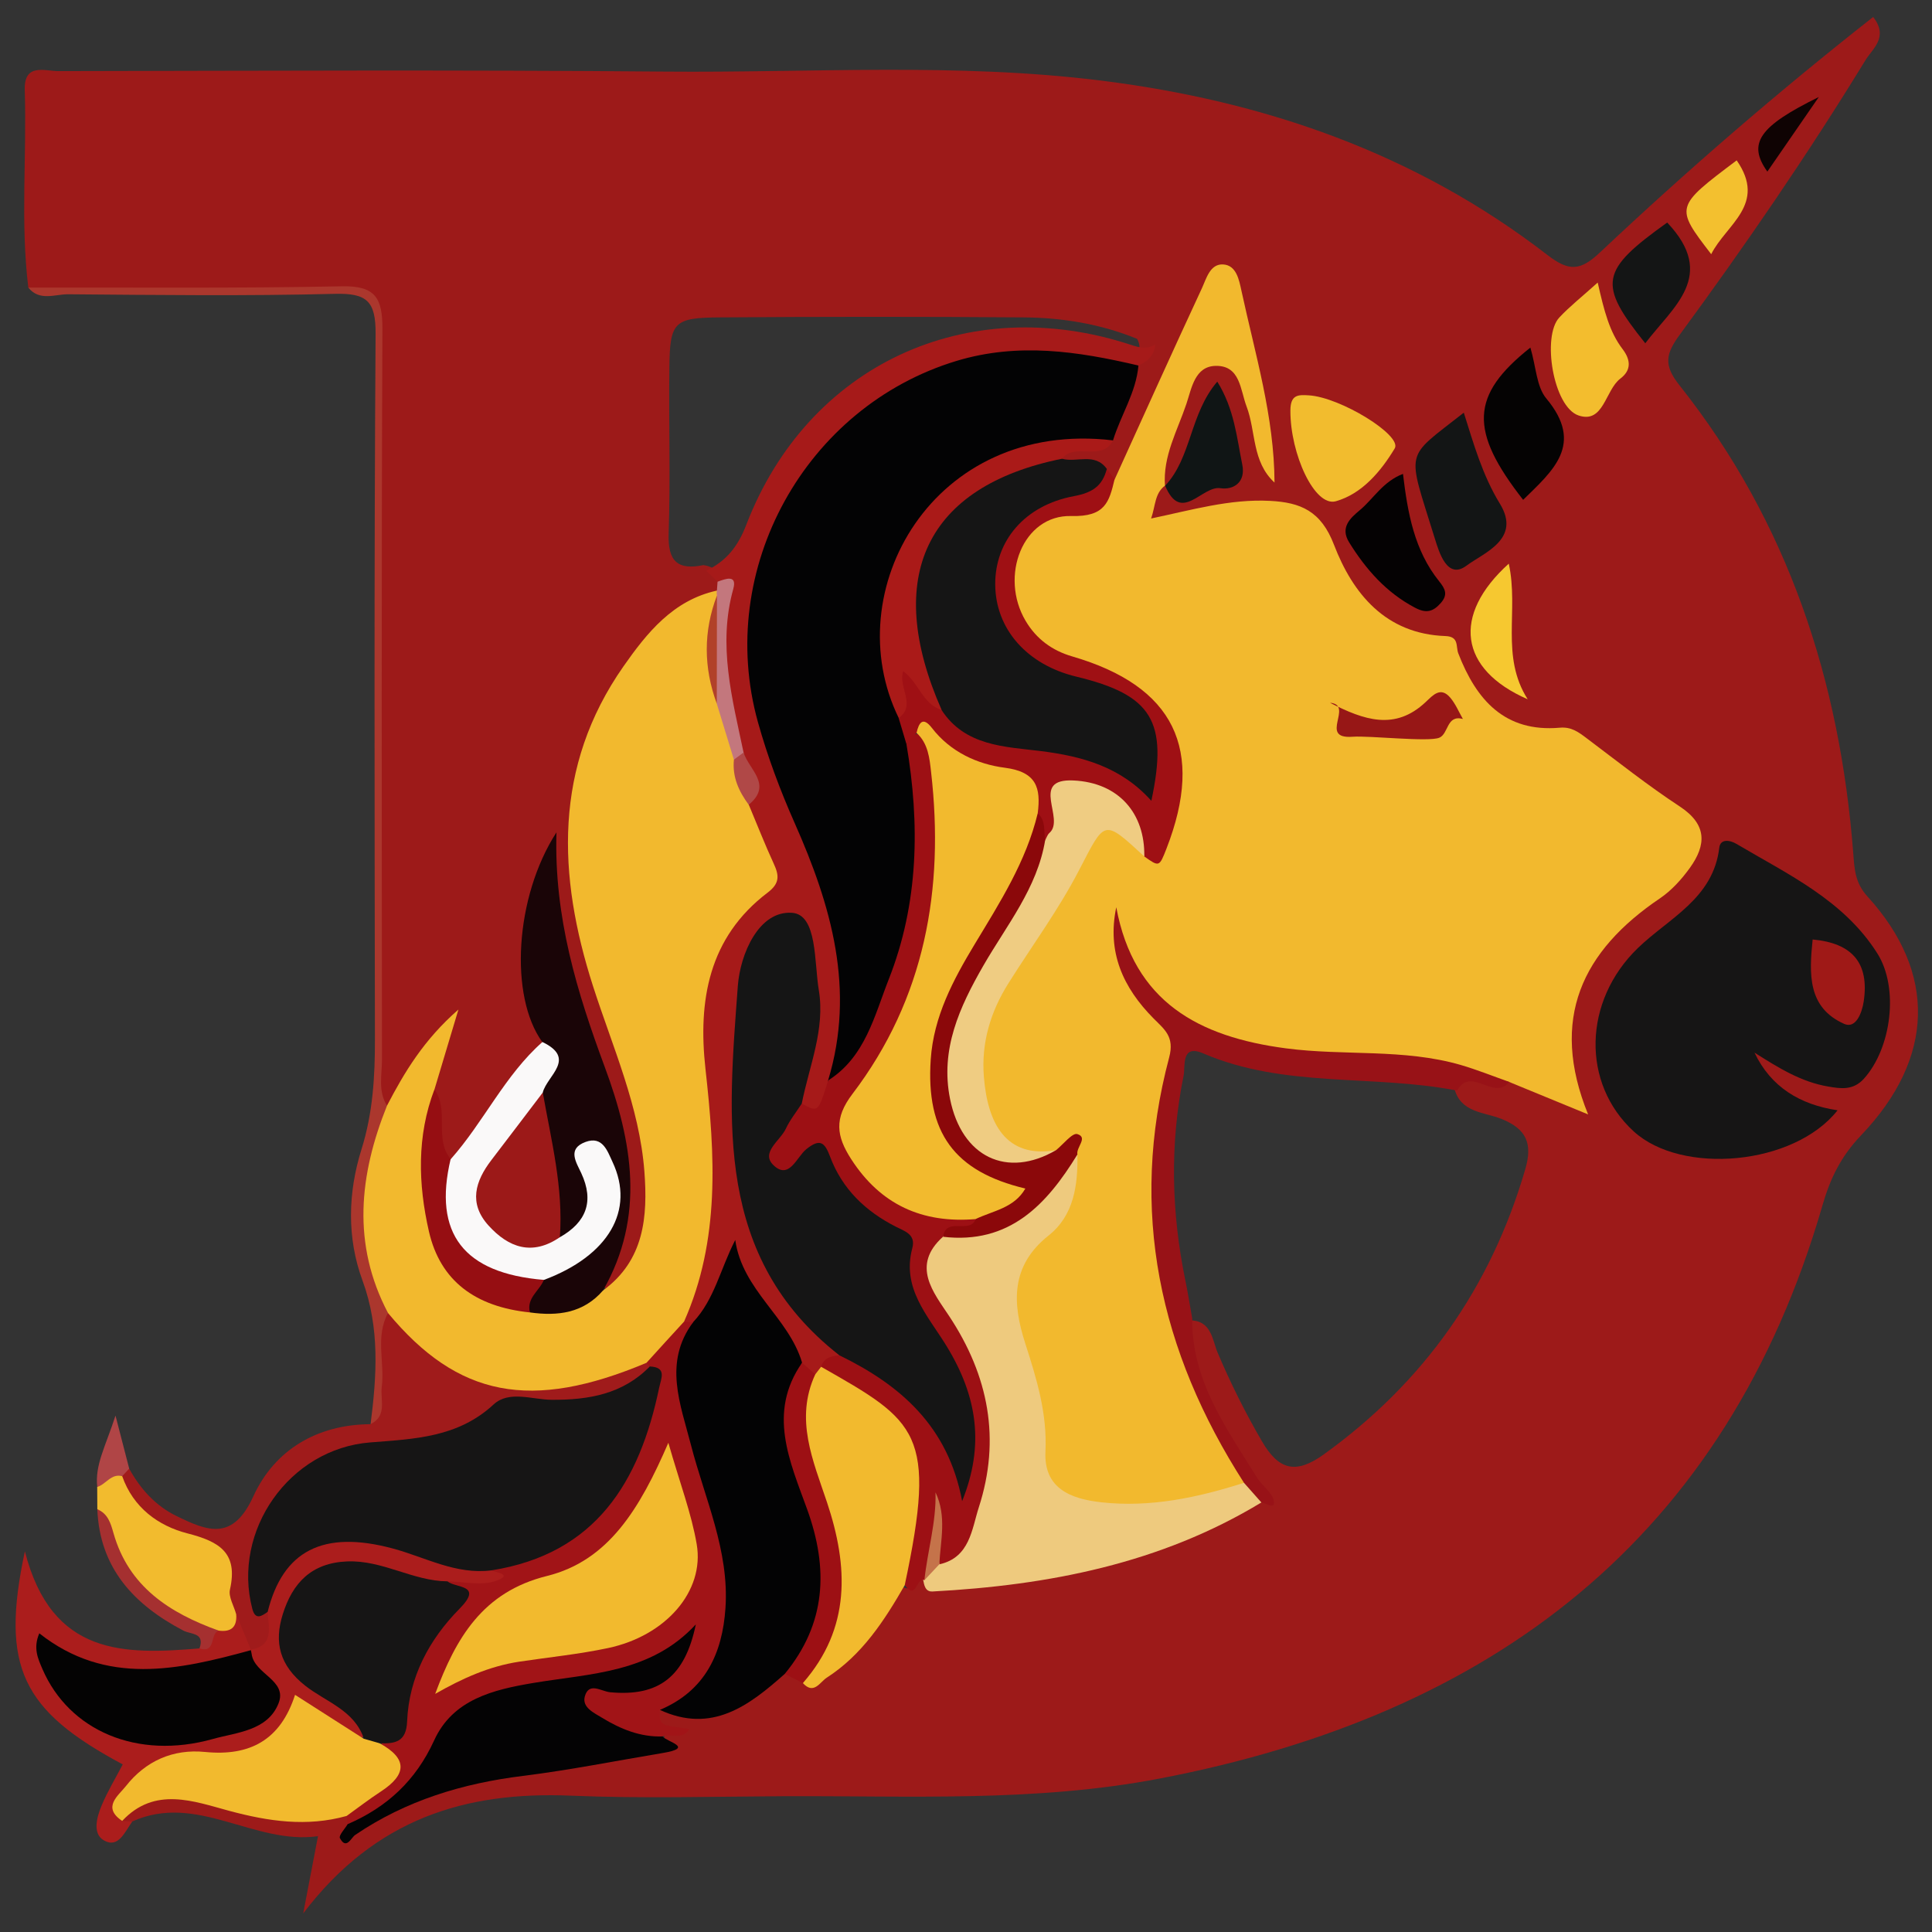 <?xml version="1.0" encoding="utf-8"?>
<!-- Generator: Adobe Illustrator 25.2.1, SVG Export Plug-In . SVG Version: 6.00 Build 0)  -->
<svg version="1.1" id="Layer_1" xmlns="http://www.w3.org/2000/svg" xmlns:xlink="http://www.w3.org/1999/xlink" x="0px" y="0px"
	 viewBox="0 0 32 32" style="enable-background:new 0 0 32 32;" xml:space="preserve">
<rect x="0" y="0" width="32" height="32" fill="#333333" stroke="none"/>
<style type="text/css">
	.st0{fill:#9D1A19;}
	.st1{fill:#AB1D1C;}
	.st2{fill:#A01B1B;}
	.st3{fill:#AB372D;}
	.st4{fill:#F2BB2E;}
	.st5{fill:#A53030;}
	.st6{fill:#B04546;}
	.st7{fill:#F2B92E;}
	.st8{fill:#030304;}
	.st9{fill:#161515;}
	.st10{fill:#A61A19;}
	.st11{fill:#EECA7E;}
	.st12{fill:#151515;}
	.st13{fill:#A11417;}
	.st14{fill:#9D1014;}
	.st15{fill:#F2BA2E;}
	.st16{fill:#1A0507;}
	.st17{fill:#040304;}
	.st18{fill:#981217;}
	.st19{fill:#9F1014;}
	.st20{fill:#FAF9F9;}
	.st21{fill:#AA1A18;}
	.st22{fill:#131515;}
	.st23{fill:#050303;}
	.st24{fill:#F2BC2E;}
	.st25{fill:#050203;}
	.st26{fill:#F3BD2E;}
	.st27{fill:#960E12;}
	.st28{fill:#141515;}
	.st29{fill:#101515;}
	.st30{fill:#F6C830;}
	.st31{fill:#F3C02F;}
	.st32{fill:#C3777D;}
	.st33{fill:#0F0303;}
	.st34{fill:#040303;}
	.st35{fill:#EFCC82;}
	.st36{fill:#8B080A;}
	.st37{fill:#971716;}
	.st38{fill:#B14129;}
	.st39{fill:#B04847;}
	.st40{fill:#9F1917;}
	.st41{fill:#C5734A;}
	.st42{fill:#9C1918;}
</style>
<g>
	<path class="st0" d="M0.469,4.763c-0.133-1.088-0.024-2.18-0.059-3.27C0.395,1.038,0.743,1.178,0.968,1.178
		C4.32,1.172,7.673,1.156,11.026,1.186c2.399,0.021,4.805-0.149,7.197,0.147c2.712,0.336,5.226,1.205,7.408,2.891
		c0.359,0.277,0.546,0.262,0.872-0.045c1.447-1.363,2.95-2.662,4.523-3.898c0.259,0.336-0.007,0.518-0.13,0.719
		c-0.955,1.56-1.99,3.067-3.072,4.541C27.59,5.86,27.549,6.044,27.816,6.38c1.801,2.268,2.66,4.897,2.88,7.757
		c0.02,0.259,0.029,0.485,0.234,0.71c1.15,1.262,1.118,2.679-0.107,3.96c-0.328,0.343-0.507,0.707-0.635,1.15
		c-1.6,5.539-5.488,8.447-10.974,9.5c-2.071,0.398-4.168,0.283-6.258,0.294c-1.165,0.006-2.332,0.04-3.495-0.009
		c-1.739-0.073-3.239,0.371-4.439,1.95c0.101-0.525,0.168-0.875,0.245-1.279c-1.064,0.148-2.005-0.727-3.078-0.243
		C2.105,30.226,2.042,30.208,2,30.117c0.066-0.367,0.361-0.399,0.645-0.426c0.499-0.046,0.99,0.006,1.469,0.163
		c0.484,0.158,0.984,0.081,1.476,0.087c0.07,0.008,0.133,0.036,0.188,0.079c0.066,0.069,0.155,0.132,0.244,0.077
		c1.481-0.91,3.187-0.913,4.825-1.172c0.227-0.036,0.13-0.132,0.162-0.218c0.003,0.095-0.014-0.075,0.067-0.034
		c0.057,0.029,0.089-0.002,0.05-0.01c-0.457-0.091-0.457-0.091-0.29-0.409c0.786,0.131,1.454-0.151,2.077-0.59
		c0.136-0.032,0.264,0.009,0.393,0.041c0.548-0.026,0.748-0.507,1.068-0.825c0.195-0.194,0.283-0.489,0.562-0.608
		c0.203,0.15,0.237-0.233,0.424-0.136c1.893,0.049,3.644-0.493,5.328-1.291c0.178-0.153,0.002-0.242-0.068-0.344
		c-0.389-0.569-0.685-1.185-0.926-1.827c-0.098-0.262-0.201-0.541,0.016-0.805c0.36,0.003,0.369,0.328,0.461,0.543
		c0.214,0.503,0.455,0.987,0.73,1.459c0.278,0.479,0.561,0.552,1.024,0.219c1.659-1.194,2.766-2.763,3.338-4.723
		c0.125-0.427,0.02-0.667-0.391-0.833c-0.288-0.117-0.683-0.1-0.785-0.513c0.218-0.479,0.632-0.108,0.935-0.218
		c0.308-0.003,0.561,0.24,0.91,0.212c-0.313-1.392,0.276-2.383,1.337-3.2c0.889-0.684,0.861-1.013-0.061-1.658
		c-0.636-0.445-1.213-0.965-2.06-1.047c-0.452-0.044-0.776-0.449-0.992-0.858c-0.152-0.288-0.332-0.483-0.658-0.589
		c-0.663-0.216-1.178-0.67-1.435-1.303c-0.284-0.699-0.756-0.906-1.45-0.854c-0.357,0.027-0.706,0.08-1.055,0.153
		c-0.183,0.038-0.423,0.122-0.529-0.063c-0.13-0.226-0.055-0.46,0.215-0.58c0.397,0.21,0.771,0.048,1.015-0.216
		c0.28-0.303-0.04-0.644-0.054-1.068c-0.295,0.328-0.326,0.648-0.477,0.907c-0.104,0.179-0.11,0.497-0.463,0.389
		c-0.23-0.741,0.143-1.339,0.512-1.904C20,5.78,20.417,5.876,20.642,6.259c0.196,0.334,0.198,0.726,0.316,1.084
		c-0.238-0.84-0.318-1.722-0.657-2.597c-0.37,0.175-0.473,0.501-0.598,0.788c-0.255,0.588-0.512,1.176-0.746,1.773
		c-0.094,0.24-0.16,0.504-0.424,0.634c-0.107,0.02-0.205-0.012-0.303-0.05c-0.216-0.101-0.478-0.085-0.665-0.259
		c0.03-0.425,0.486-0.241,0.658-0.464c0.274-0.327,0.331-0.758,0.531-1.119c0.066-0.138,0.18-0.267,0.079-0.437
		c-0.601-0.246-1.237-0.35-1.871-0.355c-1.682-0.013-3.365-0.012-5.047,0c-0.748,0.005-0.818,0.077-0.828,0.811
		c-0.012,0.924,0.019,1.849-0.012,2.772C11.06,9.295,11.222,9.448,11.65,9.36c0.126,0.018,0.228,0.071,0.282,0.194
		c0.019,0.08,0.011,0.157-0.02,0.233c-0.079,0.121-0.196,0.205-0.312,0.286c-1.836,1.279-2.191,3.101-1.857,5.151
		c0.125,0.77,0.423,1.5,0.674,2.24c0.342,1.006,0.682,2.033,0.331,3.117c-0.116,0.357-0.233,0.74-0.717,0.764
		c-0.209-0.258-0.038-0.495,0.051-0.73c0.219-0.575,0.204-1.145,0.07-1.742c-0.335-1.497-1.112-2.883-1.089-4.452
		c-0.341,0.942-0.265,1.888,0.005,2.832c-0.354,0.6-0.799,1.136-1.21,1.697c-0.105,0.143-0.224,0.312-0.455,0.242
		c-0.381-0.28-0.219-0.726-0.332-1.088c-0.059-0.285,0.071-0.54,0.149-0.829c-0.186,0.36-0.383,0.681-0.641,0.957
		c-0.153,0.164-0.287,0.153-0.34-0.097c0.007-4.211-0.008-8.42,0.014-12.629c0.003-0.519-0.11-0.703-0.664-0.688
		c-1.473,0.04-2.948,0.017-4.422,0.01C0.934,4.829,0.691,4.891,0.469,4.763z"/>
	<path class="st1" d="M2.025,30.159c0.055,0.004,0.11,0.008,0.165,0.013c-0.121,0.165-0.227,0.447-0.467,0.312
		c-0.197-0.111-0.12-0.387-0.039-0.581c0.098-0.234,0.231-0.453,0.349-0.679c-1.665-0.891-2.031-1.609-1.621-3.529
		c0.446,1.742,1.653,1.71,2.893,1.608c0.162-0.077,0.097-0.301,0.249-0.384c0.135-0.086,0.245-0.224,0.428-0.211
		c0.219,0.159,0.305,0.356,0.175,0.614c-0.88,0.688-1.861,0.482-2.836,0.316c-0.133-0.023-0.234-0.159-0.389-0.114
		c0.181,1.055,1.577,1.34,2.543,1.108c0.161-0.039,0.309-0.116,0.465-0.169c0.403-0.138,0.539-0.354,0.245-0.73
		c-0.088-0.112-0.129-0.253-0.046-0.396c0.197-0.206,0.094-0.473,0.143-0.71c0.302-1.101,1.108-1.487,2.4-1.12
		c0.477,0.135,0.936,0.334,1.442,0.349c0.149,0.049,0.349,0.075,0.314,0.285c-0.023,0.137-0.178,0.201-0.32,0.224
		c-0.206,0.033-0.412-0.012-0.618-0.004c-0.431,0.006-0.826-0.171-1.242-0.247c-0.401-0.074-0.804-0.088-1.127,0.231
		c-0.434,0.429-0.397,0.981,0.058,1.424c0.308,0.299,0.817,0.419,0.869,0.952c-0.031,0.037-0.087,0.09-0.11,0.074
		c-0.687-0.478-1.207-0.139-1.758,0.294c-0.253,0.199-0.641,0.073-0.963,0.122C2.656,29.297,2.151,29.495,2.025,30.159z"/>
	<path class="st2" d="M4.433,26.698c0.011,0.256,0.117,0.554-0.28,0.627l0.005,0.007c-0.082-0.198-0.163-0.397-0.245-0.595
		c-0.068-0.025-0.156-0.066-0.161-0.126c-0.065-0.733-0.546-1.056-1.177-1.288c-0.337-0.124-0.573-0.413-0.622-0.804
		c0.015-0.11,0.05-0.201,0.187-0.193c0.187,0.339,0.438,0.617,0.789,0.787c0.508,0.247,0.926,0.418,1.267-0.329
		c0.35-0.766,1.052-1.19,1.942-1.195c0.274-0.596-0.039-1.247,0.175-1.848c0.256-0.096,0.406,0.09,0.55,0.233
		c0.936,0.928,2.027,1.054,3.229,0.653c0.179-0.06,0.355-0.142,0.553-0.102c0.078,0.023,0.121,0.076,0.128,0.158
		c-0.287,0.582-0.832,0.665-1.384,0.665c-0.583-0.001-1.111,0.09-1.623,0.405c-0.471,0.29-1.04,0.285-1.586,0.339
		C4.862,24.222,4.106,25.369,4.433,26.698z"/>
	<path class="st3" d="M6.427,21.748c-0.215,0.393-0.052,0.818-0.104,1.224c-0.027,0.215,0.095,0.477-0.185,0.616
		c0.102-0.801,0.156-1.591-0.134-2.379c-0.262-0.71-0.24-1.459-0.017-2.171c0.189-0.602,0.224-1.203,0.223-1.822
		C6.204,13.321,6.195,9.425,6.221,5.529c0.004-0.544-0.148-0.675-0.673-0.662C4.075,4.904,2.602,4.886,1.129,4.874
		C0.91,4.872,0.654,4.995,0.469,4.763C2.201,4.76,3.933,4.777,5.664,4.742c0.553-0.011,0.672,0.195,0.67,0.705
		c-0.017,4.033-0.011,8.067-0.007,12.1c0,0.256-0.069,0.524,0.082,0.765c0.015,0.018,0.047,0.04,0.044,0.053
		C6.178,19.492,6.219,20.619,6.427,21.748z"/>
	<path class="st4" d="M2.024,24.45c0.182,0.52,0.597,0.824,1.082,0.948c0.529,0.136,0.84,0.321,0.703,0.929
		c-0.028,0.122,0.066,0.272,0.103,0.41c0.017,0.213-0.084,0.299-0.291,0.271c-1.212-0.128-1.669-1.011-2.009-2.01
		c-0.001-0.123-0.001-0.246-0.002-0.369C1.7,24.458,1.796,24.3,2.024,24.45z"/>
	<path class="st5" d="M1.612,24.998c0.175,0.073,0.221,0.23,0.267,0.393c0.252,0.892,0.932,1.325,1.742,1.617
		c-0.148,0.053-0.039,0.382-0.317,0.295c0.091-0.265-0.137-0.227-0.269-0.296C2.221,26.579,1.651,25.976,1.612,24.998z"/>
	<path class="st6" d="M2.024,24.45c-0.184-0.049-0.268,0.136-0.413,0.178c-0.041-0.364,0.133-0.66,0.302-1.181
		c0.111,0.429,0.169,0.653,0.227,0.878C2.101,24.367,2.063,24.409,2.024,24.45z"/>
	<path class="st7" d="M19.297,8.043c-0.172,0.126-0.157,0.332-0.231,0.545c0.667-0.139,1.303-0.327,1.97-0.292
		c0.506,0.026,0.845,0.167,1.059,0.727c0.31,0.808,0.854,1.477,1.845,1.512c0.231,0.008,0.17,0.172,0.214,0.287
		c0.298,0.77,0.769,1.311,1.682,1.231c0.19-0.017,0.308,0.072,0.442,0.173c0.511,0.384,1.013,0.783,1.546,1.133
		c0.453,0.298,0.439,0.635,0.166,1.015c-0.136,0.189-0.303,0.374-0.494,0.504c-1.289,0.87-1.836,1.996-1.192,3.58
		c-0.491-0.202-0.9-0.37-1.309-0.538c-1.323-0.306-2.69-0.194-4.022-0.412c-1.131-0.185-2.008-0.694-2.402-1.838
		c-0.031-0.09-0.057-0.183-0.053-0.278c0.002-0.045,0.034-0.075,0.064-0.091c-0.009,0.599,0.074,0.831,0.632,1.427
		c0.246,0.263,0.387,0.508,0.303,0.884c-0.513,2.312-0.226,4.511,0.958,6.581c0.075,0.132,0.207,0.275,0.099,0.458
		c-0.786,0.527-1.665,0.499-2.538,0.374c-0.545-0.078-0.901-0.435-0.917-1.016c-0.016-0.601-0.178-1.165-0.34-1.736
		c-0.197-0.694-0.175-1.364,0.397-1.909c0.288-0.274,0.395-0.638,0.486-1.006c0.164-0.625-0.262-0.049-0.347-0.166
		c-0.72-0.054-1.044-0.341-1.167-1.074c-0.115-0.682,0.042-1.312,0.384-1.913c0.422-0.741,0.984-1.392,1.344-2.177
		c0.227-0.496,0.49-0.484,1.099-0.077c0.722-0.749,0.439-2.352-0.479-2.717c-0.288-0.114-0.602-0.133-0.892-0.235
		c-0.577-0.203-1.005-0.842-0.972-1.434c0.03-0.551,0.439-1.074,1.056-1.181c0.343-0.059,0.516-0.299,0.774-0.443
		c0.48-1.056,0.955-2.113,1.444-3.164c0.075-0.161,0.135-0.41,0.354-0.397c0.219,0.013,0.263,0.256,0.302,0.435
		c0.227,1.05,0.544,2.086,0.548,3.178c-0.377-0.347-0.305-0.844-0.463-1.261c-0.105-0.277-0.104-0.678-0.509-0.672
		c-0.349,0.005-0.401,0.372-0.487,0.628c-0.149,0.445-0.394,0.868-0.355,1.363L19.297,8.043z"/>
	<path class="st7" d="M6.427,21.748c-0.601-1.142-0.477-2.288-0.017-3.435c0.29-0.557,0.61-1.091,1.183-1.592
		c-0.157,0.524-0.277,0.924-0.397,1.324c-0.051,0.542,0.01,1.082,0.018,1.623c0.015,1.075,0.407,1.569,1.476,1.875
		c0.453,0.096,0.869-0.093,1.3-0.17c0.682-0.499,0.74-1.222,0.683-1.97c-0.082-1.076-0.525-2.056-0.85-3.067
		c-0.59-1.836-0.659-3.637,0.503-5.298c0.387-0.553,0.822-1.098,1.549-1.256c0.046,0.059,0.068,0.126,0.068,0.201
		c-0.009,0.527-0.091,1.056,0.065,1.576c0.135,0.329,0.203,0.677,0.299,1.017c0.04,0.286,0.162,0.542,0.3,0.792
		c0.116,0.235,0.199,0.483,0.298,0.726c0.139,0.343,0.102,0.631-0.182,0.903c-0.766,0.734-0.96,1.664-0.843,2.677
		c0.164,1.423,0.277,2.838-0.366,4.19c-0.203,0.309-0.375,0.656-0.805,0.708C8.796,23.377,7.586,23.144,6.427,21.748z"/>
	<path class="st8" d="M18.856,6.055c-0.039,0.447-0.293,0.822-0.421,1.239c-0.325,0.242-0.732,0.151-1.079,0.183
		c-1.68,0.154-3.039,2.264-2.447,3.944c0.046,0.132,0.079,0.272,0.12,0.407c0.043,0.186,0.117,0.364,0.156,0.552
		c0.401,1.825,0.059,3.531-0.859,5.13c-0.127,0.222-0.208,0.708-0.688,0.397c-0.051-0.11-0.088-0.232-0.06-0.346
		c0.354-1.454-0.112-2.768-0.691-4.061c-0.473-1.058-0.707-2.148-0.641-3.32c0.168-2.956,3.211-5.195,6.064-4.428
		C18.517,5.807,18.727,5.859,18.856,6.055z"/>
	<path class="st9" d="M29.06,17.435c0.27,0.566,0.747,0.861,1.376,0.955c-0.724,0.916-2.583,1.075-3.376,0.35
		c-0.868-0.793-0.84-2.159,0.067-3.036c0.517-0.5,1.25-0.819,1.35-1.665c0.017-0.145,0.169-0.13,0.285-0.061
		c0.854,0.506,1.776,0.931,2.333,1.814c0.362,0.574,0.232,1.571-0.223,2.075c-0.179,0.198-0.386,0.164-0.588,0.13
		C29.829,17.921,29.449,17.681,29.06,17.435z"/>
	<path class="st8" d="M12.998,27.725c-0.595,0.529-1.208,0.994-2.069,0.596c1.23-1.153,0.958-2.494,0.489-3.863
		c-0.13-0.38-0.227-0.769-0.318-1.162c-0.119-0.52-0.07-0.974,0.288-1.38c0.234-0.387,0.386-0.807,0.509-1.24
		c0.069-0.242,0.303-0.343,0.397-0.124c0.311,0.731,1.039,1.241,1.095,2.099c-0.315,0.705-0.173,1.389,0.087,2.071
		c0.285,0.747,0.441,1.504,0.146,2.289C13.503,27.328,13.371,27.631,12.998,27.725z"/>
	<path class="st10" d="M13.285,22.57c-0.222-0.752-0.988-1.195-1.107-2.032c-0.248,0.482-0.345,0.987-0.698,1.361
		c-0.054,0.064-0.104,0.06-0.149-0.011c0.6-1.353,0.512-2.762,0.354-4.181c-0.126-1.132,0.05-2.18,1.03-2.923
		c0.203-0.154,0.191-0.283,0.101-0.478c-0.148-0.321-0.277-0.652-0.414-0.978c0.06-0.338-0.118-0.625-0.201-0.933
		c-0.382-0.889-0.295-1.831-0.315-2.761c-0.063-0.06-0.126-0.12-0.189-0.181c0.329-0.159,0.523-0.394,0.663-0.759
		c1.019-2.651,3.662-3.875,6.375-2.981c0.146,0.048,0.268,0.076,0.4-0.008c-0.015,0.179-0.125,0.282-0.28,0.349
		c-1-0.235-1.991-0.386-3.016-0.075c-2.495,0.757-3.994,3.442-3.285,5.983c0.159,0.569,0.368,1.129,0.608,1.67
		c0.608,1.37,1.01,2.758,0.554,4.263c-0.039,0.207,0.178,0.487-0.166,0.605c-0.206,0.07-0.308-0.05-0.368-0.227
		c-0.053-0.622,0.324-1.202,0.197-1.827c-0.071-0.348,0.03-0.919-0.392-0.945c-0.373-0.023-0.535,0.523-0.569,0.884
		c-0.109,1.158-0.162,2.326,0.029,3.479c0.115,0.692,0.469,1.289,0.967,1.794c0.198,0.201,0.427,0.384,0.502,0.679
		c0.015,0.17-0.104,0.263-0.209,0.364c-0.088,0.071-0.186,0.115-0.302,0.106C13.294,22.766,13.214,22.707,13.285,22.57z"/>
	<path class="st11" d="M17.845,19.121c0.01,0.508-0.057,1.01-0.477,1.343c-0.633,0.503-0.601,1.121-0.387,1.786
		c0.188,0.584,0.366,1.16,0.335,1.792c-0.03,0.612,0.419,0.785,0.928,0.841c0.813,0.089,1.593-0.078,2.361-0.323
		c0.196,0.02,0.317,0.106,0.288,0.325c-1.674,1.015-3.527,1.372-5.448,1.475c-0.12,0.006-0.138-0.103-0.155-0.196
		c0.003-0.03,0.006-0.061,0.008-0.092c0.049-0.162,0.177-0.253,0.307-0.343c0.763-1.041,0.796-2.14,0.273-3.287
		c-0.168-0.368-0.431-0.683-0.573-1.065c-0.146-0.393-0.153-0.746,0.254-0.997C16.587,20.442,17.141,19.646,17.845,19.121z"/>
	<path class="st12" d="M17.59,7.598c0.245,0.069,0.545-0.108,0.743,0.169c0.067,0.374-0.156,0.482-0.468,0.567
		c-0.8,0.217-1.269,0.738-1.25,1.34c0.022,0.694,0.516,1.198,1.37,1.395c1.078,0.249,1.54,0.91,1.332,1.895
		c-0.066,0.31-0.219,0.542-0.519,0.277c-0.637-0.563-1.431-0.586-2.194-0.719c-0.493-0.086-0.899-0.286-1.168-0.723
		c-1.176-1.962,0.005-3.822,1.478-4.211C17.146,7.528,17.366,7.43,17.59,7.598z"/>
	<path class="st13" d="M11.331,21.889c0.05,0.004,0.099,0.007,0.149,0.011c-0.498,0.669-0.208,1.362-0.035,2.035
		c0.23,0.892,0.635,1.747,0.571,2.699c-0.051,0.758-0.34,1.374-1.088,1.688c-0.006,0.254-0.006,0.254,0.49,0.313
		c-0.106,0.195-0.302,0.066-0.445,0.126c-0.49,0.25-0.864,0.001-1.216-0.297c-0.125-0.106-0.229-0.257-0.155-0.439
		c0.064-0.158,0.208-0.159,0.36-0.155c0.676,0.02,1.188-0.274,1.396-0.625c-0.178,0.271-0.675,0.53-1.222,0.579
		c-0.524,0.047-1.012,0.223-1.526,0.297c-0.611,0.088-1.076,0.412-1.383,0.999c-0.301,0.577-0.773,1.007-1.469,1.096
		c-0.006-0.046-0.011-0.091-0.017-0.137c-0.007-0.222,0.166-0.324,0.313-0.422c0.312-0.208,0.463-0.448,0.246-0.81
		c0.146-0.159,0.255-0.333,0.286-0.557c0.081-0.579,0.344-1.082,0.713-1.525c0.151-0.182,0.226-0.351,0.113-0.572
		c0.266,0.004,0.556,0.075,0.793-0.006c0.298-0.102,0.034-0.139-0.064-0.175c-0.001-0.181,0.134-0.24,0.271-0.27
		c1.669-0.367,2.131-1.645,2.352-3.107c-0.018-0.022-0.036-0.043-0.055-0.064C10.915,22.343,11.123,22.116,11.331,21.889z"/>
	<path class="st14" d="M15.619,20.484c-0.533,0.479-0.157,0.923,0.101,1.313c0.657,0.992,0.857,2.043,0.492,3.17
		c-0.116,0.358-0.147,0.831-0.653,0.943c-0.07-0.359-0.053-0.715-0.024-0.982c-0.039,0.356,0.002,0.829-0.223,1.245
		c0,0-0.02-0.009-0.02-0.009c-0.115-0.014-0.12,0.343-0.306,0.091c-0.173-0.53,0.003-1.063,0.004-1.593
		c0.001-0.632-0.216-1.077-0.744-1.404C13.99,23.1,13.714,22.95,13.6,22.638c0.045-0.151,0.168-0.177,0.3-0.19
		c0.742-0.06,1.109,0.517,1.544,0.945c0.266,0.261,0.431,0.615,0.533,0.999c0.066-0.885-0.155-1.669-0.693-2.363
		c-0.087-0.112-0.181-0.238-0.199-0.373c-0.107-0.783-0.494-1.361-1.126-1.844c-0.3-0.229-0.403-0.655-0.94-0.365
		c-0.255,0.138-0.416-0.179-0.338-0.443c0.093-0.314,0.221-0.632,0.598-0.726c0.274,0.15,0.274,0.15,0.437-0.382
		c0.616-0.389,0.766-1.071,1.005-1.677c0.496-1.259,0.517-2.57,0.293-3.892c0.052-0.109,0.119-0.195,0.259-0.167
		c0.235,0.128,0.311,0.354,0.332,0.594c0.151,1.784-0.005,3.505-1.022,5.056c-0.664,1.013-0.265,1.905,0.947,2.153
		c0.185,0.038,0.379,0.031,0.553,0.119c0.205,0.194,0.085,0.256-0.116,0.302C15.85,20.411,15.69,20.298,15.619,20.484z"/>
	<path class="st15" d="M13.6,22.638c1.596,0.907,1.924,1.088,1.385,3.618c-0.339,0.589-0.706,1.155-1.292,1.532
		c-0.112,0.072-0.214,0.289-0.395,0.089c0.365-0.918,0.681-1.837,0.285-2.836c-0.164-0.414-0.315-0.838-0.38-1.281
		c-0.055-0.373-0.106-0.758,0.301-0.997C13.535,22.722,13.568,22.68,13.6,22.638z"/>
	<path class="st16" d="M9.989,21.373c-0.327,0.378-0.751,0.429-1.211,0.365c-0.247-0.287,0.009-0.44,0.163-0.621
		c0.292-0.194,0.627-0.331,0.849-0.62c0.295-0.382,0.424-0.783,0.075-1.299c-0.087,0.542,0.206,1.244-0.652,1.295
		c-0.159-0.774-0.27-1.554-0.349-2.339c0.045-0.297,0.257-0.572,0.118-0.895c-0.547-0.754-0.458-2.4,0.235-3.473
		c-0.043,1.408,0.343,2.653,0.799,3.885C10.475,18.906,10.691,20.145,9.989,21.373z"/>
	<path class="st17" d="M5.758,30.214c0.653-0.282,1.13-0.724,1.433-1.388c0.31-0.68,0.981-0.84,1.643-0.951
		c0.947-0.159,1.944-0.161,2.691-0.97c-0.179,0.866-0.613,1.199-1.418,1.124c-0.149-0.014-0.351-0.175-0.42,0.067
		c-0.052,0.184,0.153,0.275,0.287,0.357c0.305,0.186,0.632,0.32,1,0.308c0.074,0.092,0.539,0.186-0.001,0.275
		c-0.769,0.128-1.535,0.282-2.308,0.378c-1.004,0.124-1.941,0.407-2.784,0.98c-0.065,0.044-0.145,0.252-0.251,0.051
		C5.607,30.401,5.712,30.292,5.758,30.214z"/>
	<path class="st18" d="M20.893,24.886c-0.096-0.108-0.192-0.216-0.288-0.325c-1.399-2.176-1.914-4.514-1.24-7.046
		c0.092-0.346-0.078-0.464-0.258-0.646c-0.504-0.508-0.775-1.098-0.618-1.842c0.291,1.572,1.369,2.147,2.811,2.337
		c0.963,0.127,1.948,0.001,2.894,0.275c0.271,0.079,0.535,0.186,0.802,0.28c-0.24,0.326-0.636-0.27-0.861,0.145
		c-1.392-0.273-2.856-0.036-4.207-0.617c-0.371-0.159-0.292,0.213-0.324,0.37c-0.23,1.132-0.203,2.265,0.03,3.395
		c0.043,0.208,0.076,0.419,0.113,0.628c-0.011,1.029,0.569,1.819,1.075,2.637c0.085,0.137,0.259,0.249,0.277,0.388
		C21.118,25.01,20.969,24.894,20.893,24.886z"/>
	<path class="st15" d="M6.288,28.874c0.467,0.255,0.45,0.519,0.019,0.8c-0.194,0.127-0.378,0.269-0.566,0.404
		c-0.658,0.183-1.29,0.091-1.945-0.085c-0.587-0.158-1.233-0.41-1.772,0.167c-0.339-0.226-0.063-0.419,0.059-0.574
		c0.329-0.419,0.782-0.621,1.314-0.568c0.735,0.073,1.247-0.191,1.49-0.946c0.402,0.257,0.77,0.492,1.139,0.728
		C6.131,28.766,6.217,28.794,6.288,28.874z"/>
	<path class="st19" d="M15.181,12.139c-0.056,0.063-0.111,0.125-0.167,0.188c-0.043-0.144-0.086-0.289-0.129-0.433
		c0.113-0.282-0.26-0.705,0.039-0.821c0.316-0.123,0.35,0.408,0.582,0.582c0.035,0.026,0.057,0.073,0.09,0.106
		c0.389,0.596,1.041,0.605,1.633,0.678c0.701,0.087,1.338,0.263,1.841,0.825c0.282-1.321,0.01-1.755-1.244-2.057
		c-0.817-0.197-1.338-0.789-1.342-1.527c-0.004-0.719,0.487-1.31,1.302-1.462c0.307-0.057,0.473-0.167,0.546-0.451
		c0.043,0.057,0.086,0.114,0.129,0.171c-0.09,0.377-0.155,0.624-0.717,0.609c-0.803-0.022-1.194,0.997-0.757,1.736
		c0.178,0.301,0.439,0.492,0.771,0.589c1.69,0.492,2.203,1.538,1.562,3.185c-0.119,0.304-0.119,0.304-0.368,0.128
		c-0.04-0.274-0.214-0.475-0.39-0.665c-0.47-0.509-0.744-0.451-1.004,0.195c-0.047,0.117-0.11,0.208-0.252,0.208
		c-0.15-0.105-0.195-0.271-0.254-0.43c-0.048-0.327-0.19-0.549-0.548-0.635C16.007,12.738,15.606,12.411,15.181,12.139z"/>
	<path class="st20" d="M8.984,17.259c0.573,0.275,0.077,0.557,0.006,0.836c-0.1,0.368-0.303,0.676-0.531,0.98
		c-0.604,0.804-0.435,1.217,0.539,1.377c0.092,0.015,0.181,0.051,0.276,0.04c0.435-0.247,0.571-0.592,0.354-1.06
		c-0.085-0.184-0.238-0.404,0.071-0.518c0.283-0.104,0.362,0.152,0.447,0.333c0.375,0.799-0.067,1.552-1.136,1.952
		c-0.665,0.188-1.178,0.013-1.557-0.608c-0.273-0.446-0.516-0.935,0.014-1.393C8.012,18.584,8.359,17.812,8.984,17.259z"/>
	<path class="st21" d="M15.597,11.76c-0.315-0.098-0.378-0.451-0.637-0.644c-0.09,0.27,0.223,0.558-0.074,0.777
		c-1.028-2.096,0.566-4.952,3.549-4.599c-0.187,0.364-0.628,0.024-0.845,0.304C15.339,8.054,14.622,9.552,15.597,11.76z"/>
	<path class="st22" d="M24.245,6.835c0.164,0.519,0.309,1.036,0.598,1.508c0.36,0.589-0.269,0.813-0.553,1.026
		c-0.319,0.239-0.454-0.221-0.525-0.45C23.301,7.412,23.249,7.62,24.245,6.835z"/>
	<path class="st23" d="M25.348,5.757c0.095,0.321,0.101,0.647,0.263,0.842c0.637,0.762,0.107,1.199-0.383,1.68
		C24.333,7.135,24.351,6.547,25.348,5.757z"/>
	<path class="st24" d="M21.676,6.548c0.522,0.029,1.554,0.664,1.425,0.879c-0.228,0.379-0.54,0.751-0.974,0.875
		c-0.352,0.101-0.757-0.783-0.754-1.502C21.374,6.539,21.496,6.536,21.676,6.548z"/>
	<path class="st25" d="M23.238,7.849c0.077,0.65,0.189,1.27,0.599,1.779c0.101,0.126,0.15,0.221,0.025,0.362
		c-0.13,0.147-0.245,0.171-0.426,0.075c-0.476-0.251-0.812-0.634-1.089-1.08c-0.155-0.249,0.016-0.402,0.178-0.537
		C22.753,8.256,22.907,7.975,23.238,7.849z"/>
	<path class="st26" d="M26.463,4.68c0.107,0.472,0.195,0.817,0.412,1.102c0.143,0.188,0.14,0.355-0.036,0.488
		c-0.253,0.192-0.275,0.751-0.692,0.612c-0.423-0.142-0.61-1.315-0.32-1.623C25.999,5.075,26.199,4.918,26.463,4.68z"/>
	<path class="st14" d="M13.503,22.764c-0.343,0.744-0.036,1.428,0.195,2.12c0.355,1.062,0.396,2.084-0.4,2.993
		c-0.1-0.051-0.2-0.101-0.3-0.152c0.686-0.834,0.728-1.74,0.37-2.729c-0.285-0.788-0.661-1.597-0.083-2.425
		C13.358,22.635,13.43,22.699,13.503,22.764z"/>
	<path class="st27" d="M7.464,19.197c-0.293,1.234,0.215,1.893,1.544,2.002c-0.072,0.182-0.292,0.3-0.231,0.539
		c-0.901-0.093-1.485-0.519-1.673-1.343c-0.178-0.779-0.203-1.577,0.091-2.35C7.448,18.391,7.184,18.857,7.464,19.197z"/>
	<path class="st28" d="M27.614,3.686c0.836,0.882,0.092,1.397-0.363,2C26.459,4.698,26.502,4.482,27.614,3.686z"/>
	<path class="st29" d="M19.296,8.048c0.443-0.471,0.407-1.189,0.866-1.727c0.283,0.456,0.322,0.924,0.414,1.374
		c0.06,0.295-0.146,0.423-0.362,0.391c-0.308-0.046-0.65,0.597-0.916-0.043C19.297,8.043,19.296,8.048,19.296,8.048z"/>
	<path class="st30" d="M24.99,9.336c0.17,0.778-0.142,1.529,0.313,2.246C24.167,11.086,24.045,10.19,24.99,9.336z"/>
	<path class="st31" d="M28.765,2.656c0.505,0.73-0.173,1.059-0.422,1.554C27.741,3.427,27.741,3.427,28.765,2.656z"/>
	<path class="st32" d="M11.885,9.635c0.13-0.047,0.329-0.126,0.26,0.121c-0.259,0.928-0.017,1.815,0.171,2.709
		c0.024,0.145-0.013,0.205-0.16,0.118c-0.095-0.309-0.19-0.618-0.284-0.928c-0.099-0.597-0.108-1.195,0.003-1.792
		c-0.006-0.027-0.006-0.054-0.001-0.081C11.878,9.733,11.882,9.684,11.885,9.635z"/>
	<path class="st33" d="M30.125,1.607c-0.293,0.425-0.57,0.826-0.852,1.235C28.939,2.375,29.137,2.092,30.125,1.607z"/>
	<path class="st9" d="M10.763,22.633c0.288,0.012,0.187,0.199,0.155,0.351c-0.324,1.561-1.05,2.753-2.778,3.026
		c-0.589,0.075-1.094-0.217-1.634-0.362c-1.156-0.311-1.821,0.037-2.073,1.05c-0.103,0.073-0.204,0.139-0.254-0.051
		c-0.338-1.29,0.611-2.651,1.953-2.756c0.735-0.058,1.452-0.081,2.045-0.63c0.254-0.235,0.64-0.078,0.962-0.076
		C9.751,23.188,10.314,23.092,10.763,22.633z"/>
	<path class="st9" d="M6.288,28.874c-0.087-0.025-0.174-0.05-0.261-0.075c-0.156-0.474-0.633-0.611-0.972-0.879
		c-0.423-0.334-0.519-0.715-0.371-1.185c0.162-0.514,0.471-0.849,1.066-0.873c0.587-0.024,1.088,0.325,1.661,0.33
		c0.138,0.117,0.601,0.048,0.2,0.454c-0.502,0.509-0.838,1.133-0.868,1.867C6.729,28.856,6.541,28.882,6.288,28.874z"/>
	<path class="st34" d="M4.153,27.325c0.005,0.023,0.012,0.046,0.015,0.07c0.043,0.336,0.599,0.433,0.445,0.819
		c-0.181,0.455-0.697,0.48-1.083,0.588c-1.258,0.354-2.387-0.138-2.827-1.157c-0.075-0.175-0.157-0.347-0.052-0.592
		c1.109,0.876,2.306,0.608,3.506,0.279C4.157,27.332,4.153,27.325,4.153,27.325z"/>
	<path class="st35" d="M17.311,13.917c0.023-0.04,0.037-0.091,0.07-0.12c0.27-0.233-0.334-0.904,0.398-0.87
		c0.753,0.035,1.187,0.547,1.174,1.258c-0.681-0.626-0.646-0.608-1.083,0.233c-0.336,0.648-0.774,1.243-1.164,1.863
		c-0.299,0.474-0.455,0.988-0.41,1.553c0.061,0.763,0.357,1.36,1.197,1.216c-0.297,0.589-0.753,0.478-1.189,0.227
		c-0.686-0.395-0.807-1.056-0.757-1.782c0.033-0.483,0.16-0.948,0.433-1.334C16.484,15.445,16.784,14.614,17.311,13.917z"/>
	<path class="st36" d="M17.311,13.917c-0.132,0.795-0.638,1.407-1.023,2.076c-0.395,0.687-0.718,1.388-0.552,2.21
		c0.194,0.963,0.943,1.321,1.756,0.847c0.119-0.096,0.27-0.292,0.352-0.266c0.183,0.057-0.023,0.218,0.001,0.338
		c-0.51,0.833-1.127,1.491-2.225,1.363c0.049-0.339,0.444-0.038,0.54-0.291c0.21-0.244,0.465-0.402-0.049-0.69
		c-0.974-0.546-0.947-1.507-0.772-2.456c0.1-0.542,0.339-1.042,0.657-1.49c0.467-0.658,0.669-1.464,1.193-2.086
		C17.327,13.592,17.285,13.764,17.311,13.917z"/>
	<path class="st37" d="M22.029,11.64c0.564,0.288,1.077,0.467,1.586-0.013c0.117-0.11,0.246-0.263,0.408-0.069
		c0.086,0.102,0.139,0.232,0.207,0.35c-0.273-0.073-0.235,0.247-0.391,0.311c-0.179,0.074-1.153-0.037-1.438-0.016
		C21.83,12.244,22.435,11.676,22.029,11.64z"/>
	<path class="st38" d="M11.875,9.863c-0.001,0.597-0.002,1.194-0.003,1.791C11.653,11.057,11.648,10.46,11.875,9.863z"/>
	<path class="st39" d="M12.156,12.582c0.053-0.039,0.107-0.079,0.16-0.118c0.087,0.282,0.488,0.534,0.085,0.865
		C12.237,13.107,12.127,12.868,12.156,12.582z"/>
	<path class="st40" d="M30.023,15.561c0.661,0.06,0.94,0.394,0.846,1.026c-0.029,0.192-0.131,0.457-0.323,0.372
		C29.937,16.688,29.965,16.132,30.023,15.561z"/>
	<path class="st12" d="M13.28,18.278c-0.089,0.139-0.195,0.269-0.264,0.417c-0.092,0.198-0.423,0.394-0.205,0.604
		c0.26,0.25,0.385-0.136,0.543-0.264c0.226-0.182,0.305-0.118,0.395,0.123c0.2,0.535,0.587,0.906,1.093,1.162
		c0.144,0.073,0.329,0.126,0.269,0.352c-0.179,0.666,0.257,1.119,0.561,1.613c0.527,0.856,0.631,1.665,0.264,2.579
		c-0.232-1.243-1.025-1.925-2.034-2.416c-2.071-1.622-1.846-3.894-1.681-6.12c0.039-0.523,0.345-1.248,0.898-1.209
		c0.42,0.03,0.365,0.814,0.443,1.28C13.67,17.049,13.403,17.655,13.28,18.278z"/>
	<path class="st41" d="M15.311,26.173c0.051-0.486,0.198-0.958,0.184-1.455c0.189,0.399,0.083,0.796,0.063,1.192
		C15.476,25.998,15.394,26.085,15.311,26.173z"/>
	<path class="st15" d="M7.208,28.056c0.343-0.922,0.783-1.688,1.852-1.953c1.02-0.253,1.538-1.115,2.01-2.206
		c0.194,0.678,0.383,1.171,0.47,1.682c0.132,0.778-0.513,1.516-1.469,1.718c-0.485,0.103-0.982,0.152-1.473,0.226
		C8.098,27.599,7.651,27.803,7.208,28.056z"/>
	<path class="st15" d="M17.188,13.47c-0.191,0.799-0.628,1.479-1.044,2.169c-0.357,0.592-0.68,1.198-0.728,1.907
		c-0.082,1.213,0.389,1.859,1.567,2.14c-0.186,0.325-0.536,0.367-0.825,0.506c-0.882,0.073-1.573-0.237-2.061-0.995
		c-0.243-0.377-0.287-0.673,0.023-1.079c1.2-1.578,1.523-3.393,1.302-5.328c-0.026-0.231-0.048-0.476-0.241-0.651
		c0.039-0.174,0.106-0.274,0.255-0.081c0.306,0.397,0.754,0.6,1.206,0.658C17.169,12.784,17.242,13.049,17.188,13.47z"/>
	<path class="st42" d="M9.273,20.492c-0.456,0.312-0.847,0.176-1.182-0.194c-0.333-0.368-0.22-0.734,0.049-1.085
		c0.285-0.372,0.567-0.745,0.85-1.117C9.13,18.889,9.333,19.675,9.273,20.492z"/>
</g>
</svg>
